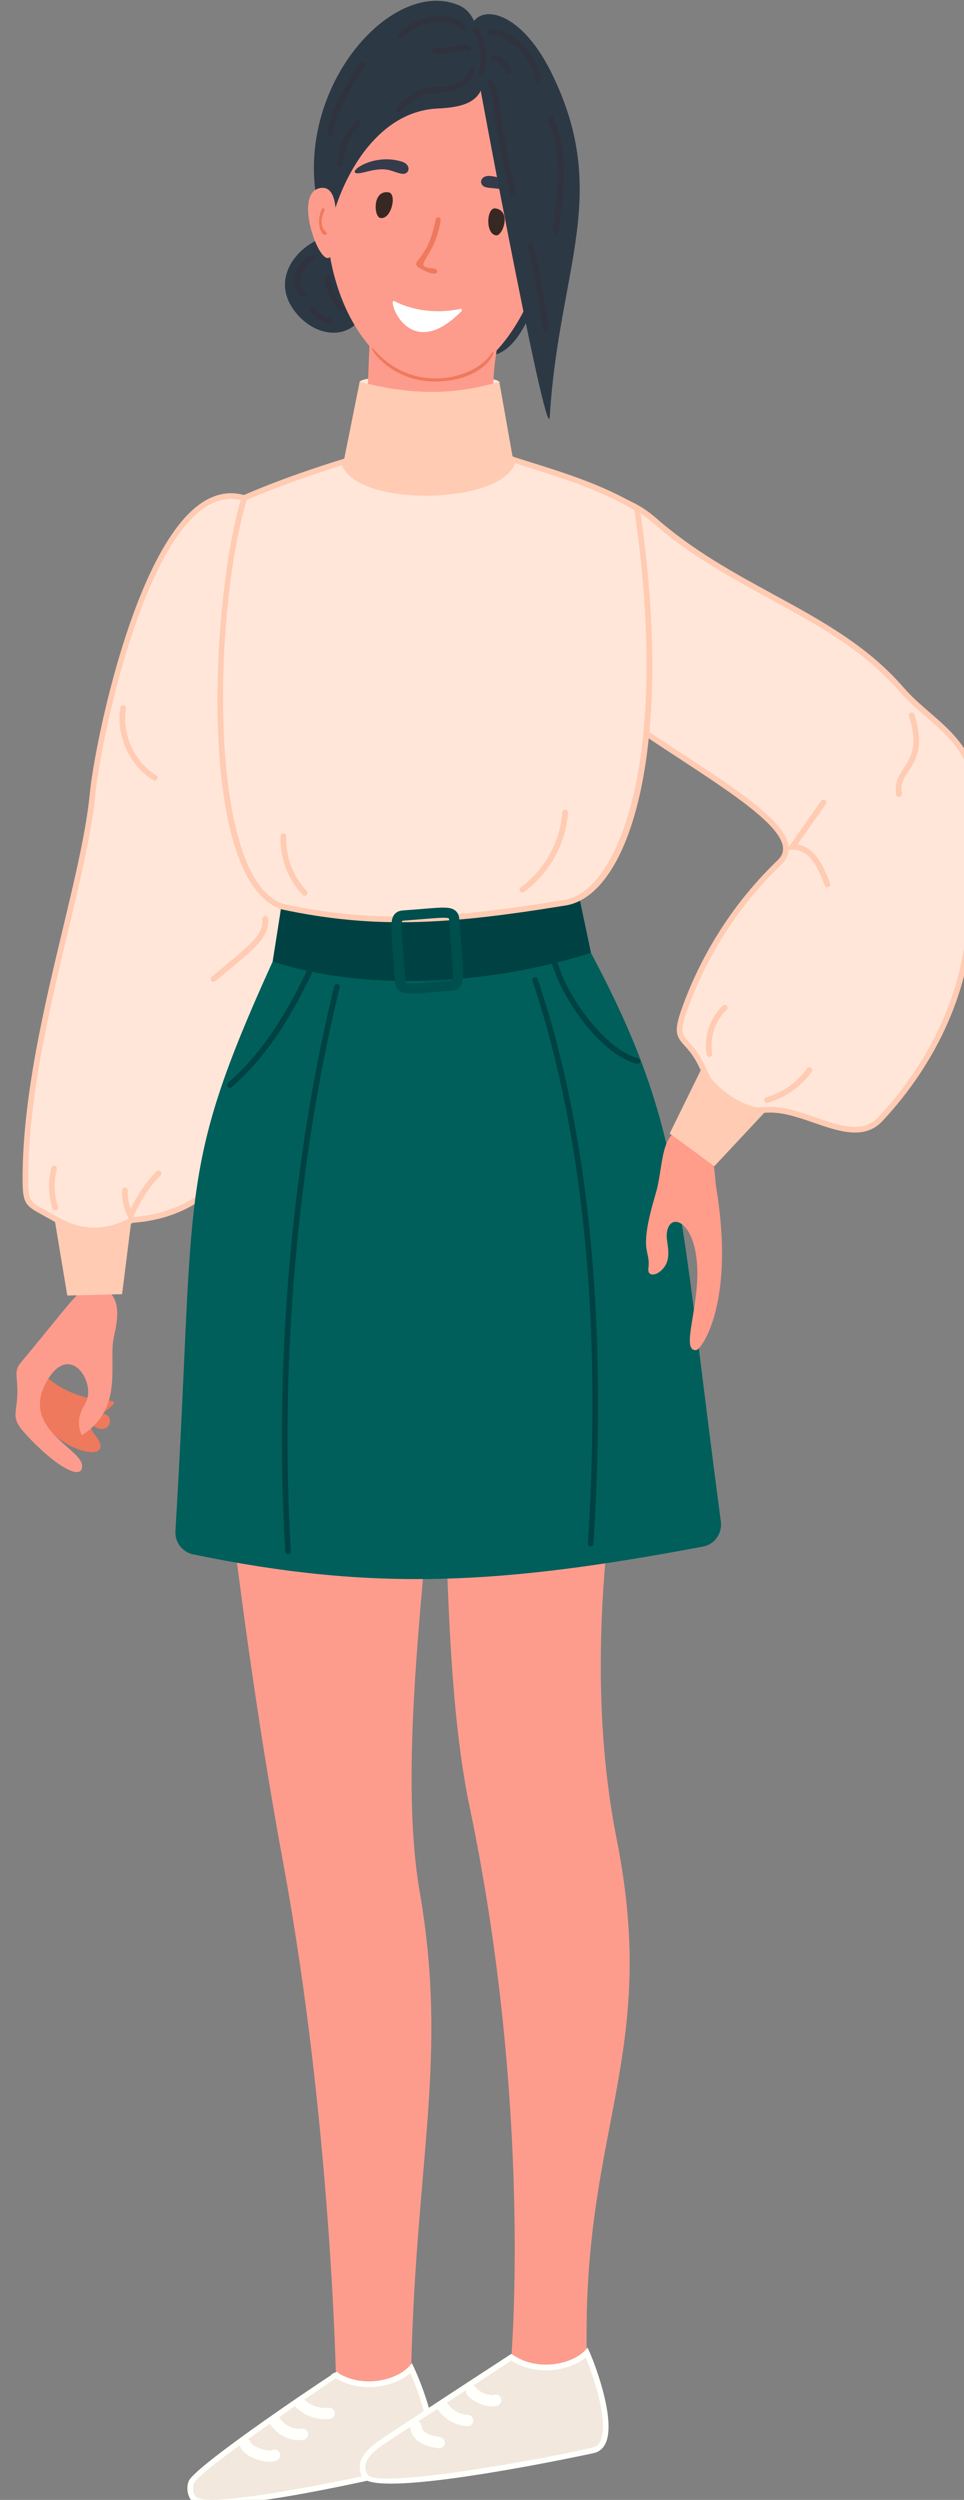 <?xml version="1.0" encoding="UTF-8" standalone="no"?>
<!-- Created with Inkscape (http://www.inkscape.org/) -->

<svg
   width="45.774mm"
   height="118.697mm"
   viewBox="0 0 45.774 118.697"
   version="1.1"
   id="svg1"
   inkscape:version="1.4.2 (f4327f4, 2025-05-13)"
   sodipodi:docname="woman5.svg"
   xmlns:inkscape="http://www.inkscape.org/namespaces/inkscape"
   xmlns:sodipodi="http://sodipodi.sourceforge.net/DTD/sodipodi-0.dtd"
   xmlns="http://www.w3.org/2000/svg"
   xmlns:svg="http://www.w3.org/2000/svg">
  <rect x="0" y="0" width="45.774" height="118.697" fill="#808080" stroke="none"/>
  <sodipodi:namedview
     id="namedview1"
     pagecolor="#ffffff"
     bordercolor="#000000"
     borderopacity="0.25"
     inkscape:showpageshadow="2"
     inkscape:pageopacity="0.0"
     inkscape:pagecheckerboard="0"
     inkscape:deskcolor="#d1d1d1"
     inkscape:document-units="mm"
     inkscape:zoom="1.2275954"
     inkscape:cx="151.51572"
     inkscape:cy="76.57246"
     inkscape:window-width="2880"
     inkscape:window-height="1676"
     inkscape:window-x="-12"
     inkscape:window-y="-12"
     inkscape:window-maximized="1"
     inkscape:current-layer="layer1" />
  <defs
     id="defs1" />
  <g
     inkscape:label="图层 1"
     inkscape:groupmode="layer"
     id="layer1"
     transform="translate(-64.823,-128.323)">
    <g
       id="XMLID_296_"
       transform="matrix(0.265,0,0,0.265,-402.745,104.823)">
	<path
   id="XMLID_140_"
   style="fill:#2c3945"
   d="m 1852.243,152.317 c -0.872,0.008 -1.711,-0.33 -2.578,-0.425 -1.194,-0.132 -2.399,0.2 -3.595,0.094 -4.063,-0.358 -21.359,-10.031 -1.133,-25.635 25.2,-19.442 18.04,25.868 7.306,25.966 z" />

	<path
   id="XMLID_136_"
   style="fill:#2c3945"
   d="m 1817.822,145.18 c 5.346,5.924 15.158,3.868 12.267,-10.249 -2.111,-10.307 -21.166,0.39 -12.267,10.249 z" />

	<path
   id="XMLID_144_"
   style="fill:#ffe6d9"
   d="m 1841.465,159.191 c -10.94,0 -21.919,-3.208 -0.091,-3.208 21.544,0 11.124,3.208 0.091,3.208 z" />

	<path
   id="XMLID_46_"
   style="fill:#fd9c8d"
   d="m 1874.81,183.213 c -13.463,-9.709 -25.985,-9.492 -20.873,-34.695 l -23.166,-1.445 c -0.941,18.706 0.281,20.032 -7.538,26.945 -1.722,1.523 -12.703,7.821 -12.703,7.821 17.423,15.516 49.254,14.232 64.28,1.374 z" />

	<path
   id="XMLID_41_"
   style="fill:#fd9c8d"
   d="m 1824.868,111.781 c -9.736,35.91 18.037,60.973 33.053,33.244 27.098,-50.04 -25.129,-62.471 -33.053,-33.244 z" />

	<path
   id="XMLID_95_"
   style="fill:#2c3945"
   d="m 1850.934,101.278 c 0.819,5.916 -3.955,6.65 -8.121,6.845 -13.187,0.616 -19.295,17.812 -19.498,23.594 -9.962,-23.25 10.309,-47.833 23.416,-42.042 3.924,1.735 3.705,8.009 4.203,11.603 z" />

	<g
   id="XMLID_36_">
		<path
   id="XMLID_40_"
   style="fill:#fd9c8d"
   d="m 1865.136,129.233 c -3.338,-1.578 -4.626,5.896 -5.164,9.622 -1.063,7.343 10.421,-7.136 5.164,-9.622 z" />

	</g>

	<g
   id="XMLID_33_">
		<path
   id="XMLID_34_"
   style="fill:#fd9c8d"
   d="m 1821.85,122.362 c 3.638,-0.53 2.79,7.011 2.269,10.739 -1.027,7.348 -7.999,-9.905 -2.269,-10.739 z" />

	</g>

	<g
   id="XMLID_262_">
		<path
   id="XMLID_32_"
   style="fill:#382823"
   d="m 1832.578,127.743 c -1.208,-0.181 -1.482,-5.045 1.449,-4.605 1.563,0.235 0.527,4.902 -1.449,4.605 z" />

		<path
   id="XMLID_31_"
   style="fill:#382823"
   d="m 1853.281,130.854 c 1.208,0.181 2.824,-4.398 -0.106,-4.838 -1.564,-0.235 -1.871,4.541 0.106,4.838 z" />

		<path
   id="XMLID_148_"
   style="fill:#353b4a"
   d="m 1836.377,117.626 c 1.885,0.58 1.413,2.471 -0.054,2.176 -2.072,-0.417 -2.383,-1.388 -6.609,-0.269 -4.645,1.229 0.773,-3.719 6.663,-1.907 z" />

		<path
   id="XMLID_147_"
   style="fill:#353b4a"
   d="m 1852.297,120.214 c -1.956,-0.216 -2.231,1.698 -0.77,2.027 1.837,0.414 2.72,-0.33 6.193,2.385 3.817,2.985 0.689,-3.735 -5.423,-4.412 z" />

		<path
   id="XMLID_29_"
   style="fill:#ee795c"
   d="m 1839.176,135.468 c -0.306,0.356 -0.22,0.866 0.179,1.107 3.908,2.361 3.913,0.292 2.665,0.194 -4.144,-0.326 0.226,-1.54 1.343,-8.515 0.117,-0.733 -0.711,-0.864 -0.883,-0.273 -0.3,1.027 -0.626,4.375 -3.304,7.487 z" />

		<path
   id="XMLID_28_"
   style="fill:#ffffff"
   d="m 1846.867,144.021 c 0.237,-0.052 0.399,0.241 0.226,0.417 -9.531,9.691 -13.487,-2.599 -12.007,-1.807 2.336,1.25 6.71,2.492 11.781,1.39 z" />

	</g>

	<g
   id="XMLID_23_">
		<path
   id="XMLID_27_"
   style="fill:#ee795c"
   d="m 1822.072,126.144 c 0.152,-0.328 0.629,-0.091 0.479,0.234 -0.908,1.972 -0.47,3.274 0.289,3.865 0.117,0.091 0.14,0.262 0.052,0.382 -0.586,0.797 -2.119,-1.661 -0.82,-4.481 z" />

	</g>

	<g
   id="XMLID_19_">
		<path
   id="XMLID_21_"
   style="fill:#ee795c"
   d="m 1862.745,136.637 c 0.884,-0.791 0.948,-2.222 0.938,-3.501 0,-0.362 0.528,-0.363 0.53,-0.004 0.039,4.801 -2.28,4.229 -1.468,3.505 z" />

	</g>

	<g
   id="XMLID_10_">
		<path
   id="XMLID_15_"
   style="fill:#ee795c"
   d="m 1831.536,151.434 c 7.055,8.014 17.899,5.156 20.9,0.62 1.185,-1.768 0.098,4.301 -8.904,4.942 -9.943,0.707 -14.029,-7.879 -11.996,-5.562 z" />

	</g>

	<path
   id="XMLID_104_"
   style="fill:#fd9c8d"
   d="m 1842.783,316.601 c 1.921,37.423 0.757,71.826 5.785,95.874 11.247,53.795 7.456,98.558 7.456,98.558 4.701,4.538 13.614,3.601 13.523,-0.817 -0.831,-40.166 13.015,-53.42 5.376,-91.913 -10.144,-51.108 9.974,-107.168 8.802,-115.083 -3.731,-25.195 -43.434,-35.174 -40.942,13.381 z" />

	<path
   id="XMLID_106_"
   style="fill:#fd9c8d"
   d="m 1839.623,427.724 c 5.098,29.544 -0.699,48.095 -1.537,85.284 -0.124,5.517 -8.728,6.821 -13.496,1.194 0,0 -0.924,-45.677 -9.42,-91.639 -9.827,-53.161 -14.186,-109.661 -13.881,-104.26 -1.733,-30.603 14.716,-37.485 26.406,-35.113 32.501,6.595 3.973,98.438 11.928,144.534 z" />

	<g
   id="XMLID_132_">
		<path
   style="fill:#ffe6d9"
   d="m 1768.963,299.311 c -0.039,5.679 0.396,4.879 5.203,7.679 3.264,1.902 7.836,3.565 13.78,0.344 1,-0.542 24.32,1.693 27.581,-40.359 0.947,-12.213 -1.42,-17.67 -2.323,-29.886 -0.776,-10.491 10.392,-54.541 -5.033,-59.176 -16.568,-4.979 -26.236,43.349 -27.161,52.942 -1.634,16.966 -11.882,44.537 -12.047,68.456 z"
   id="path22" />

		<path
   style="fill:#ffcbb2"
   d="m 1781.33,309.664 c -3.067,0 -5.56,-1.153 -7.419,-2.235 -0.735,-0.429 -1.367,-0.772 -1.91,-1.067 -3.226,-1.753 -3.579,-2.111 -3.545,-7.054 0.101,-14.466 3.873,-30.261 7.201,-44.197 2.161,-9.047 4.202,-17.592 4.849,-24.304 0.842,-8.733 7.985,-43.939 20.022,-52.023 2.524,-1.694 5.147,-2.149 7.789,-1.355 11.757,3.533 8.757,27.913 6.568,45.714 -0.738,6.003 -1.376,11.186 -1.175,13.91 0.326,4.419 0.837,7.891 1.331,11.248 0.858,5.839 1.6,10.881 0.992,18.714 -1.954,25.201 -11.36,39.276 -27.201,40.706 -0.285,0.025 -0.608,0.055 -0.688,0.079 -2.51,1.36 -4.788,1.864 -6.814,1.864 z m -11.86,-10.349 c -0.031,4.5 0.084,4.562 3.016,6.155 0.551,0.3 1.191,0.647 1.935,1.081 2.876,1.675 7.379,3.531 13.284,0.337 0.186,-0.102 0.435,-0.124 1.036,-0.178 19.308,-1.742 24.948,-22.591 26.28,-39.774 0.6,-7.72 -0.135,-12.71 -0.984,-18.488 -0.496,-3.375 -1.009,-6.865 -1.339,-11.321 -0.208,-2.824 0.434,-8.053 1.18,-14.109 2.025,-16.459 5.085,-41.333 -5.852,-44.62 -2.342,-0.704 -4.675,-0.291 -6.932,1.226 -11.738,7.883 -18.747,42.647 -19.578,51.279 -0.653,6.781 -2.703,15.359 -4.872,24.441 -3.316,13.885 -7.075,29.62 -7.174,43.971 z"
   id="path23" />

	</g>

	<path
   id="XMLID_134_"
   style="fill:#005f5b"
   d="m 1870.302,259.411 c 16.467,31.027 15.472,43.296 23.269,101.865 0.283,2.129 -1.119,4.116 -3.175,4.503 -35.68,6.717 -58.659,8.213 -91.416,1.389 -1.916,-0.399 -3.26,-2.19 -3.139,-4.195 3.713,-61.42 0,-63.653 17.421,-102.012 16.026,3.641 40.728,1.543 57.04,-1.55 z" />

	<g
   id="XMLID_108_">
		<path
   id="XMLID_100_"
   style="fill:#ee795c"
   d="m 1782.513,342.152 c 1.515,-0.85 2.528,2.236 0.291,2.546 -0.735,0.102 -1.478,-0.309 -1.925,-0.917 -0.744,1.52 2.039,2.82 1.47,4.367 -1.077,2.931 -14.96,-3.495 -11.011,-11.882 0.844,-1.793 2.025,-0.257 3.171,0.48 7.701,4.952 13.859,0.859 8.004,5.406 z" />

		<path
   id="XMLID_97_"
   style="fill:#fd9c8d"
   d="m 1768.402,332.49 c -1.095,1.31 -1.128,1.719 -0.973,3.49 0.536,6.121 -1.671,6.117 1.571,9.646 5.734,6.243 10.364,8.423 10.104,5.57 -0.287,-3.157 -11.568,-6.775 -5.999,-15.549 3.951,-6.226 8.319,0.51 6.795,4.084 -0.416,0.977 -2.256,3.122 -0.83,6.073 7.305,-4.508 4.948,-12.285 5.62,-16.93 0.258,-1.786 2.532,-8.46 -2.639,-9.571 -3.124,-0.673 -3.539,1.095 -13.649,13.187 z" />

	</g>

	<path
   id="XMLID_115_"
   style="fill:#004243"
   d="m 1870.302,259.411 c -19.258,6.067 -41.114,6.774 -57.04,1.55 l 1.798,-11.418 52.861,-1.436 z" />

	<g
   id="XMLID_205_">
		<path
   id="XMLID_203_"
   style="fill:#ff9c8a"
   d="m 1889.16,330.583 c -2.463,0.224 -0.254,-5.598 0.144,-11.987 0.702,-11.251 -5.276,-13.389 -5.434,-8.594 -0.056,1.684 1.349,4.834 -1.538,6.736 -0.522,0.344 -1.947,0.693 -1.744,-0.857 0.457,-3.481 -1.953,-2.438 1.341,-13.452 1.409,-4.711 0.657,-11.471 5.494,-11.48 5.154,-0.009 4.957,8.354 5.318,10.524 3.44,20.655 -2.65,29.026 -3.581,29.11 z" />

	</g>

	<g
   id="XMLID_96_">
		<path
   style="fill:#ffe6d9"
   d="m 1856.795,197.459 c 6.571,18.973 56.489,36.933 47.308,45.715 -7.63,7.298 -13.546,16.476 -17.112,26.543 -2.205,6.227 0.496,4.161 3.259,10.148 3.011,6.526 4.58,8.089 11.595,7.663 7.014,-0.425 15.401,6.899 20.278,1.7 9.114,-9.719 15.749,-22.95 16.005,-36.447 0.168,-8.903 3.861,-20.148 -0.787,-28.712 -2.644,-4.873 -7.753,-7.649 -11.358,-11.82 -11.776,-13.624 -29.51,-17.371 -44.32,-30.342 -13.31,-11.655 -29.249,2.9 -24.868,15.552 z"
   id="path24" />

		<path
   style="fill:#ffcbb2"
   d="m 1917.622,291.599 c -2.319,0 -4.867,-0.88 -7.368,-1.744 -2.818,-0.974 -5.718,-1.976 -8.379,-1.82 -7.207,0.438 -8.97,-1.203 -12.085,-7.957 -0.985,-2.134 -1.936,-3.183 -2.7,-4.026 -1.473,-1.624 -2.013,-2.446 -0.575,-6.504 3.59,-10.14 9.551,-19.387 17.238,-26.74 0.721,-0.689 1.033,-1.435 0.955,-2.279 -0.368,-4.007 -9.276,-9.841 -18.707,-16.017 -12.351,-8.089 -26.35,-17.257 -29.686,-26.887 -2.189,-6.325 0.568,-13.841 6.559,-17.874 6.056,-4.075 13.202,-3.409 19.123,1.776 6.648,5.823 13.92,9.792 20.952,13.629 8.691,4.743 16.9,9.223 23.417,16.762 1.379,1.596 3.021,3.017 4.608,4.391 2.533,2.193 5.153,4.462 6.812,7.519 3.389,6.244 2.471,13.68 1.583,20.872 -0.354,2.858 -0.687,5.557 -0.734,8.092 -0.239,12.693 -6.123,26.101 -16.141,36.784 -1.398,1.489 -3.066,2.023 -4.872,2.023 z m -15.174,-4.595 c 2.657,0 5.439,0.961 8.137,1.893 4.334,1.497 8.426,2.911 11.168,-0.015 9.849,-10.502 15.632,-23.664 15.867,-36.11 0.049,-2.587 0.386,-5.311 0.741,-8.196 0.868,-7.033 1.767,-14.306 -1.467,-20.264 -1.571,-2.895 -4.007,-5.003 -6.585,-7.236 -1.614,-1.398 -3.283,-2.843 -4.711,-4.494 -6.396,-7.399 -14.526,-11.837 -23.135,-16.535 -7.08,-3.864 -14.402,-7.86 -21.135,-13.756 -5.554,-4.865 -12.243,-5.498 -17.889,-1.698 -5.615,3.78 -8.209,10.803 -6.166,16.701 3.222,9.303 17.066,18.37 29.282,26.371 10.059,6.588 18.748,12.278 19.161,16.772 0.106,1.156 -0.319,2.201 -1.264,3.105 -7.573,7.244 -13.446,16.354 -16.984,26.346 -1.293,3.649 -0.873,4.112 0.371,5.484 0.769,0.847 1.82,2.007 2.869,4.282 2.926,6.341 4.296,7.779 11.104,7.37 0.212,-0.014 0.424,-0.02 0.636,-0.02 z"
   id="path25" />

	</g>

	<path
   id="XMLID_123_"
   style="fill:#ffcbb2"
   d="m 1884.405,291.772 7.996,5.867 9.443,-10.11 c -4.881,-0.757 -8.648,-3.347 -11.595,-7.663 z" />

	<g
   id="XMLID_94_">
		<path
   style="fill:#ffe6d9"
   d="m 1825.977,171.42 c 2.224,7.746 28.703,7.212 30.369,-0.378 7.909,2.51 15.011,4.491 22.196,8.714 6.496,43.965 -2.288,68.794 -12.74,70.64 -21.744,3.547 -34.64,4.186 -50.787,0.727 -14.245,-4.667 -12.779,-53.392 -6.843,-73.21 -10e-4,10e-4 6.386,-2.959 17.805,-6.493 z"
   id="path26" />

		<path
   style="fill:#ffcbb2"
   d="m 1836.147,253.916 c -6.995,0 -13.778,-0.699 -21.239,-2.297 -15.178,-4.969 -12.876,-54.972 -7.222,-73.851 l 0.066,-0.218 0.207,-0.096 c 0.064,-0.03 6.548,-3.015 17.868,-6.518 l 0.494,-0.153 0.143,0.497 c 1.059,3.69 8.596,5.399 15.508,5.181 7.51,-0.238 13.218,-2.511 13.88,-5.527 l 0.119,-0.542 3.128,0.986 c 6.82,2.138 13.262,4.157 19.7,7.942 l 0.209,0.123 0.036,0.24 c 6.442,43.608 -1.969,69.238 -13.154,71.213 -11.492,1.874 -20.79,3.02 -29.743,3.02 z m -27.555,-75.636 c -6.104,20.695 -6.928,67.936 6.581,72.361 16.799,3.596 30.209,2.571 50.547,-0.746 9.155,-1.617 19.028,-24.35 12.356,-69.824 -6.27,-3.648 -12.592,-5.629 -19.28,-7.727 l -2.107,-0.663 c -1.436,3.965 -8.697,5.602 -14.685,5.792 -7.024,0.225 -14.649,-1.378 -16.343,-5.425 -9.854,3.074 -15.902,5.71 -17.069,6.232 z"
   id="path27" />

	</g>

	<g
   id="XMLID_119_">
		<path
   style="fill:#004f4f"
   d="m 1838.093,266.708 c -1.096,0 -1.732,-0.151 -2.217,-0.568 -0.546,-0.47 -0.649,-1.12 -0.679,-1.568 -0.134,-1.983 -0.262,-3.635 -0.369,-5.01 -0.37,-4.757 -0.481,-6.193 0.299,-7.099 0.455,-0.529 1.081,-0.63 1.512,-0.661 1.353,-0.096 2.509,-0.192 3.495,-0.273 3.656,-0.303 5.028,-0.416 5.901,0.336 0.546,0.47 0.649,1.121 0.679,1.568 0.134,1.983 0.262,3.635 0.369,5.01 0.37,4.757 0.482,6.192 -0.299,7.098 -0.455,0.529 -1.081,0.63 -1.512,0.661 l -0.065,-0.91 0.065,0.91 c -1.354,0.096 -2.511,0.192 -3.497,0.274 -1.628,0.134 -2.802,0.232 -3.682,0.232 z m 5.829,-13.592 c -0.849,0 -2.18,0.11 -3.638,0.231 -0.992,0.082 -2.155,0.178 -3.517,0.275 -0.215,0.015 -0.275,0.047 -0.277,0.049 -0.262,0.361 -0.086,2.621 0.157,5.749 0.107,1.38 0.236,3.039 0.37,5.029 0.017,0.249 0.057,0.315 0.059,0.318 0.315,0.24 2.278,0.078 4.549,-0.11 0.992,-0.082 2.156,-0.179 3.519,-0.275 0.215,-0.015 0.275,-0.047 0.277,-0.049 0.262,-0.361 0.086,-2.621 -0.157,-5.749 -0.107,-1.381 -0.236,-3.039 -0.37,-5.03 -0.017,-0.249 -0.057,-0.316 -0.059,-0.318 -0.113,-0.086 -0.439,-0.12 -0.913,-0.12 z"
   id="path28" />

	</g>

	<path
   id="XMLID_120_"
   style="fill:#ffcbb2"
   d="m 1786.285,320.561 -9.822,0.244 -2.298,-13.815 c 4.453,2.189 8.985,2.217 13.78,0.344 z" />

	<path
   id="XMLID_135_"
   style="fill:#2c3945"
   d="m 1862.915,163.346 c 1.608,-26.547 11.073,-39.898 0.25,-61.728 -5.773,-11.645 -13.503,-12.43 -14.547,-7.62 -0.13,0.603 13.903,75.858 14.297,69.348 z" />

	<path
   id="XMLID_142_"
   style="fill:#ffcbb2"
   d="m 1856.346,171.042 c -1.032,7.531 -28.838,8.539 -30.369,0.378 l 2.882,-14.339 c 8.459,2.178 16.025,2.653 25.016,0 z" />

	<g
   id="XMLID_204_">
		<path
   style="fill:#30323e"
   d="m 1850.671,102.178 c -0.045,0 -0.091,-0.006 -0.137,-0.019 -0.269,-0.076 -0.427,-0.355 -0.352,-0.625 0.689,-2.457 0.298,-5.207 -1.048,-7.357 -0.149,-0.237 -0.076,-0.55 0.161,-0.699 0.233,-0.147 0.551,-0.078 0.698,0.161 1.494,2.388 1.93,5.442 1.165,8.168 -0.061,0.225 -0.266,0.371 -0.487,0.371 z"
   id="path29" />

	</g>

	<g
   id="XMLID_210_">
		<path
   style="fill:#30323e"
   d="m 1836.124,95.696 c -0.122,0 -0.245,-0.044 -0.343,-0.133 -0.206,-0.189 -0.22,-0.51 -0.031,-0.716 2.657,-2.902 6.461,-3.495 8.91,-3.121 1.586,0.242 2.767,0.886 3.159,1.721 0.119,0.253 0.01,0.555 -0.243,0.674 -0.255,0.119 -0.556,0.01 -0.675,-0.244 -0.197,-0.42 -1.014,-0.939 -2.394,-1.149 -2.2,-0.336 -5.622,0.196 -8.009,2.803 -0.101,0.11 -0.237,0.165 -0.374,0.165 z"
   id="path30" />

	</g>

	<g
   id="XMLID_211_">
		<path
   style="fill:#30323e"
   d="m 1843.261,98.297 c -0.326,0 -0.653,-0.021 -0.982,-0.07 -0.276,-0.042 -0.468,-0.3 -0.426,-0.577 0.04,-0.278 0.3,-0.47 0.576,-0.426 1.086,0.163 2.185,-0.038 3.348,-0.251 0.627,-0.115 1.275,-0.234 1.927,-0.292 0.771,-0.073 1.018,0.342 1.091,0.521 0.106,0.259 -0.017,0.555 -0.276,0.661 -0.223,0.089 -0.472,0.013 -0.606,-0.175 -0.025,-0.003 -0.065,-0.003 -0.119,0.002 -0.604,0.054 -1.229,0.169 -1.834,0.279 -0.881,0.162 -1.783,0.328 -2.699,0.328 z"
   id="path31" />

	</g>

	<g
   id="XMLID_212_">
		<path
   style="fill:#30323e"
   d="m 1835.836,108.806 c -0.124,0 -0.249,-0.045 -0.347,-0.137 -0.204,-0.191 -0.215,-0.512 -0.024,-0.717 3.272,-3.493 5.42,-3.592 7.497,-3.688 1.12,-0.052 2.179,-0.101 3.451,-0.68 0.885,-0.402 1.889,-1.256 2.051,-2.444 0.037,-0.278 0.3,-0.47 0.57,-0.434 0.277,0.038 0.472,0.294 0.434,0.571 -0.182,1.336 -1.191,2.574 -2.635,3.23 -1.45,0.66 -2.657,0.716 -3.824,0.77 -1.961,0.09 -3.814,0.176 -6.804,3.368 -0.099,0.107 -0.234,0.161 -0.369,0.161 z"
   id="path32" />

	</g>

	<g
   id="XMLID_214_">
		<path
   style="fill:#30323e"
   d="m 1823.529,113.295 c -0.026,0 -0.052,-0.002 -0.078,-0.006 -0.277,-0.042 -0.467,-0.302 -0.424,-0.578 0.741,-4.798 3.494,-8.996 5.923,-12.7 0.153,-0.234 0.468,-0.3 0.702,-0.146 0.233,0.153 0.299,0.468 0.146,0.702 -2.372,3.618 -5.062,7.718 -5.769,12.298 -0.039,0.25 -0.255,0.43 -0.5,0.43 z"
   id="path33" />

	</g>

	<g
   id="XMLID_215_">
		<path
   style="fill:#30323e"
   d="m 1825.27,118.559 c -0.03,0 -0.061,-0.002 -0.091,-0.008 -0.275,-0.05 -0.459,-0.313 -0.409,-0.589 0.748,-4.155 1.324,-5.167 3.468,-7.691 0.182,-0.214 0.501,-0.239 0.715,-0.058 0.214,0.181 0.239,0.501 0.059,0.714 -1.916,2.256 -2.501,3.09 -3.243,7.214 -0.045,0.246 -0.259,0.418 -0.499,0.418 z"
   id="path34" />

	</g>

	<g
   id="XMLID_216_">
		<path
   style="fill:#30323e"
   d="m 1860.785,103.713 c -0.275,0 -0.501,-0.22 -0.507,-0.496 -0.076,-3.475 -3.429,-6.688 -5.784,-7.86 -1.114,-0.554 -1.679,-0.502 -1.822,-0.4 -0.227,0.164 -0.543,0.114 -0.708,-0.114 -0.164,-0.227 -0.112,-0.544 0.114,-0.708 0.753,-0.545 1.975,-0.13 2.867,0.313 2.406,1.197 6.257,4.629 6.347,8.745 0.01,0.28 -0.216,0.512 -0.496,0.518 0,0.002 -0.01,0.002 -0.011,0.002 z"
   id="path35" />

	</g>

	<g
   id="XMLID_218_">
		<path
   style="fill:#30323e"
   d="m 1855.578,102.002 c -0.233,0 -0.443,-0.162 -0.495,-0.399 -0.162,-0.748 -1.402,-2.127 -2.304,-2.06 -0.313,0.02 -0.518,-0.202 -0.531,-0.481 -0.015,-0.279 0.201,-0.518 0.48,-0.532 1.441,-0.076 3.094,1.702 3.345,2.856 0.059,0.274 -0.114,0.544 -0.388,0.603 -0.036,0.01 -0.072,0.013 -0.107,0.013 z"
   id="path36" />

	</g>

	<g
   id="XMLID_219_">
		<path
   style="fill:#30323e"
   d="m 1856.353,123.803 c -0.229,0 -0.436,-0.154 -0.492,-0.386 -1.836,-7.462 -2.453,-11.87 -2.862,-14.786 -0.353,-2.518 -0.53,-3.781 -1.183,-4.84 -0.146,-0.239 -0.072,-0.551 0.166,-0.698 0.237,-0.147 0.55,-0.073 0.697,0.166 0.764,1.24 0.963,2.658 1.323,5.232 0.406,2.896 1.019,7.273 2.843,14.685 0.067,0.272 -0.1,0.546 -0.371,0.613 -0.042,0.009 -0.082,0.014 -0.121,0.014 z"
   id="path37" />

	</g>

	<g
   id="XMLID_220_">
		<path
   style="fill:#30323e"
   d="m 1863.926,130.872 c -0.025,0 -0.05,-0.001 -0.075,-0.005 -0.277,-0.041 -0.469,-0.299 -0.427,-0.576 l 0.032,-0.223 c 0.898,-6.053 2.017,-13.585 -0.871,-19.944 -0.115,-0.255 0,-0.555 0.252,-0.671 0.256,-0.116 0.556,-0.003 0.672,0.252 3.011,6.631 1.868,14.328 0.95,20.512 l -0.033,0.223 c -0.037,0.251 -0.253,0.432 -0.5,0.432 z"
   id="path38" />

	</g>

	<g
   id="XMLID_221_">
		<path
   style="fill:#30323e"
   d="m 1862.113,147.817 c -0.251,0 -0.47,-0.187 -0.502,-0.443 -0.614,-4.86 -1.499,-9.736 -2.631,-14.494 -0.064,-0.272 0.104,-0.545 0.376,-0.61 0.275,-0.065 0.545,0.105 0.61,0.376 1.141,4.792 2.032,9.705 2.65,14.601 0.035,0.278 -0.162,0.531 -0.439,0.566 -0.021,0.003 -0.042,0.004 -0.064,0.004 z"
   id="path39" />

	</g>

	<g
   id="XMLID_222_">
		<path
   style="fill:#30323e"
   d="m 1818.882,141.96 c -0.086,0 -0.172,-0.021 -0.251,-0.066 -1.297,-0.739 -1.79,-2.039 -1.39,-3.663 0.463,-1.872 2.033,-3.747 3.169,-3.785 0.322,0.017 0.515,0.211 0.523,0.49 0.01,0.28 -0.21,0.514 -0.49,0.523 -0.488,0.016 -1.823,1.422 -2.218,3.015 -0.29,1.176 0.015,2.03 0.907,2.538 0.243,0.139 0.328,0.448 0.19,0.691 -0.094,0.165 -0.265,0.257 -0.44,0.257 z"
   id="path40" />

	</g>

	<g
   id="XMLID_224_">
		<path
   style="fill:#30323e"
   d="m 1825.557,144.35 c -0.125,0 -0.25,-0.046 -0.348,-0.138 -1.563,-1.474 -2.515,-3.654 -2.547,-5.832 0,-0.28 0.22,-0.51 0.499,-0.514 0.284,0 0.511,0.222 0.515,0.499 0.028,1.909 0.861,3.819 2.229,5.109 0.204,0.192 0.213,0.513 0.021,0.716 -0.101,0.107 -0.235,0.16 -0.369,0.16 z"
   id="path41" />

	</g>

	<g
   id="XMLID_227_">
		<path
   style="fill:#30323e"
   d="m 1823.533,146.617 c -0.025,0 -0.05,-0.002 -0.075,-0.005 -1.397,-0.208 -2.703,-1.048 -3.493,-2.25 -0.153,-0.234 -0.089,-0.548 0.146,-0.702 0.232,-0.153 0.547,-0.09 0.702,0.146 0.633,0.963 1.678,1.638 2.794,1.803 0.277,0.041 0.469,0.299 0.427,0.576 -0.038,0.251 -0.254,0.432 -0.501,0.432 z"
   id="path42" />

	</g>

	<g
   id="XMLID_260_">
		<g
   id="XMLID_231_">
			<path
   style="fill:#ffcbb2"
   d="m 1912.659,247.663 c -0.207,0 -0.4,-0.127 -0.476,-0.333 -1.23,-3.361 -2.779,-6.468 -5.796,-6.413 l -0.997,0.017 6.172,-8.774 c 0.161,-0.23 0.478,-0.284 0.707,-0.123 0.229,0.161 0.284,0.477 0.123,0.706 l -5.087,7.231 c 3.485,0.604 5.047,4.87 5.829,7.008 0.097,0.263 -0.038,0.554 -0.302,0.65 -0.056,0.021 -0.115,0.031 -0.173,0.031 z"
   id="path43" />

		</g>

		<g
   id="XMLID_232_">
			<path
   style="fill:#ffcbb2"
   d="m 1925.484,231.48 c -0.243,0 -0.458,-0.176 -0.499,-0.424 -0.354,-2.154 0.527,-3.498 1.381,-4.798 1.281,-1.951 2.607,-3.969 0.91,-9.272 -0.086,-0.267 0.062,-0.552 0.328,-0.637 0.267,-0.084 0.552,0.062 0.637,0.329 1.845,5.764 0.252,8.189 -1.027,10.137 -0.849,1.292 -1.519,2.313 -1.228,4.076 0.046,0.276 -0.142,0.537 -0.418,0.582 -0.028,0.006 -0.056,0.007 -0.084,0.007 z"
   id="path44" />

		</g>

		<g
   id="XMLID_235_">
			<path
   style="fill:#ffcbb2"
   d="m 1787.899,307.751 -0.511,-0.958 c -0.793,-1.487 -1.172,-3.169 -1.096,-4.864 0.014,-0.279 0.261,-0.487 0.53,-0.483 0.279,0.013 0.496,0.25 0.483,0.53 -0.052,1.138 0.126,2.27 0.519,3.325 1.152,-2.495 2.742,-4.812 4.64,-6.752 0.195,-0.201 0.516,-0.204 0.717,-0.008 0.2,0.195 0.204,0.517 0.01,0.717 -2.073,2.119 -3.762,4.708 -4.885,7.486 z"
   id="path45" />

		</g>

		<g
   id="XMLID_236_">
			<path
   style="fill:#ffcbb2"
   d="m 1774.289,305.541 c -0.214,0 -0.413,-0.137 -0.482,-0.352 -0.749,-2.326 -0.817,-4.909 -0.193,-7.275 0.072,-0.271 0.347,-0.43 0.62,-0.36 0.271,0.072 0.432,0.349 0.36,0.62 -0.576,2.18 -0.513,4.562 0.178,6.705 0.086,0.267 -0.06,0.552 -0.327,0.638 -0.053,0.016 -0.104,0.024 -0.156,0.024 z"
   id="path46" />

		</g>

		<g
   id="XMLID_237_">
			<path
   style="fill:#ffcbb2"
   d="m 1891.52,278.046 c -0.242,0 -0.457,-0.174 -0.499,-0.422 -0.538,-3.158 0.6,-6.6 2.899,-8.768 0.203,-0.191 0.523,-0.183 0.717,0.021 0.191,0.204 0.183,0.524 -0.021,0.716 -2.059,1.942 -3.077,5.028 -2.594,7.86 0.047,0.276 -0.139,0.538 -0.415,0.585 -0.03,0.005 -0.059,0.008 -0.087,0.008 z"
   id="path47" />

		</g>

		<g
   id="XMLID_238_">
			<path
   style="fill:#ffcbb2"
   d="m 1901.84,286.268 c -0.223,0 -0.427,-0.147 -0.488,-0.372 -0.075,-0.27 0.083,-0.549 0.353,-0.624 2.923,-0.809 5.52,-2.636 7.313,-5.144 0.163,-0.228 0.479,-0.279 0.707,-0.118 0.228,0.163 0.28,0.479 0.117,0.707 -1.927,2.696 -4.721,4.661 -7.867,5.532 -0.045,0.013 -0.09,0.019 -0.135,0.019 z"
   id="path48" />

		</g>

		<g
   id="XMLID_239_">
			<path
   style="fill:#ffcbb2"
   d="m 1792.139,228.541 c -0.091,0 -0.182,-0.024 -0.265,-0.074 -4.28,-2.616 -6.708,-7.968 -5.903,-13.016 0.044,-0.277 0.306,-0.464 0.581,-0.42 0.276,0.044 0.465,0.304 0.421,0.581 -0.742,4.652 1.491,9.583 5.431,11.99 0.238,0.146 0.313,0.458 0.168,0.697 -0.097,0.156 -0.264,0.242 -0.433,0.242 z"
   id="path49" />

		</g>

		<g
   id="XMLID_240_">
			<path
   style="fill:#ffcbb2"
   d="m 1802.674,264.597 c -0.145,0 -0.287,-0.061 -0.388,-0.18 -0.181,-0.214 -0.153,-0.534 0.062,-0.714 0.867,-0.73 1.676,-1.401 2.426,-2.023 4.619,-3.827 6.938,-5.748 6.642,-8.334 -0.031,-0.278 0.168,-0.529 0.446,-0.561 0.28,-0.033 0.528,0.167 0.562,0.446 0.357,3.131 -2.102,5.169 -7.002,9.23 -0.748,0.62 -1.556,1.289 -2.421,2.018 -0.096,0.079 -0.212,0.118 -0.327,0.118 z"
   id="path50" />

		</g>

		<g
   id="XMLID_241_">
			<path
   style="fill:#ffcbb2"
   d="m 1819.011,249.186 c -0.133,0 -0.266,-0.052 -0.365,-0.156 -2.639,-2.746 -4.12,-6.686 -3.963,-10.538 0.013,-0.28 0.263,-0.499 0.527,-0.486 0.28,0.011 0.497,0.247 0.486,0.527 -0.146,3.583 1.229,7.244 3.68,9.795 0.194,0.202 0.188,0.523 -0.014,0.717 -0.098,0.094 -0.225,0.141 -0.351,0.141 z"
   id="path51" />

		</g>

		<g
   id="XMLID_242_">
			<path
   style="fill:#ffcbb2"
   d="m 1858.006,248.581 c -0.157,0 -0.312,-0.073 -0.411,-0.21 -0.164,-0.227 -0.112,-0.544 0.114,-0.708 4.268,-3.081 7.061,-8.112 7.472,-13.458 0.021,-0.279 0.272,-0.486 0.545,-0.466 0.279,0.021 0.488,0.265 0.467,0.544 -0.435,5.639 -3.384,10.948 -7.89,14.202 -0.09,0.064 -0.194,0.096 -0.297,0.096 z"
   id="path52" />

		</g>

	</g>

	<g
   id="XMLID_261_">
		<g
   id="XMLID_243_">
			<path
   style="fill:#004243"
   d="m 1816.025,367.163 c -0.266,0 -0.488,-0.207 -0.505,-0.476 -2.056,-33.267 1.141,-70.195 8.771,-101.315 0.066,-0.272 0.338,-0.442 0.613,-0.371 0.271,0.066 0.438,0.341 0.371,0.613 -7.605,31.025 -10.793,67.843 -8.743,101.012 0.018,0.279 -0.195,0.52 -0.475,0.537 -0.01,0 -0.021,0 -0.032,0 z"
   id="path53" />

		</g>

		<g
   id="XMLID_244_">
			<path
   style="fill:#004243"
   d="m 1870.251,365.757 c -0.313,-0.019 -0.524,-0.26 -0.507,-0.539 2.531,-39.674 -0.813,-73.586 -9.938,-100.795 -0.089,-0.265 0.054,-0.553 0.319,-0.642 0.268,-0.088 0.553,0.054 0.642,0.319 9.168,27.334 12.529,61.376 9.989,101.182 -0.017,0.269 -0.24,0.475 -0.505,0.475 z"
   id="path54" />

		</g>

		<g
   id="XMLID_245_">
			<path
   style="fill:#004243"
   d="m 1805.614,283.587 c -0.141,0 -0.281,-0.059 -0.381,-0.173 -0.185,-0.21 -0.164,-0.531 0.047,-0.715 6.693,-5.863 10.861,-13.384 14.056,-19.968 0.123,-0.252 0.427,-0.356 0.678,-0.235 0.252,0.122 0.356,0.425 0.234,0.677 -3.238,6.675 -7.47,14.306 -14.3,20.288 -0.095,0.085 -0.215,0.126 -0.334,0.126 z"
   id="path55" />

		</g>

		<g
   id="XMLID_246_">
			<path
   style="fill:#004243"
   d="m 1878.62,279.301 c -0.043,0 -0.087,-0.005 -0.131,-0.017 -6.726,-1.796 -13.527,-11.969 -15.254,-18.184 -0.075,-0.27 0.083,-0.549 0.352,-0.624 0.269,-0.075 0.549,0.083 0.624,0.353 1.849,6.651 8.746,15.929 14.539,17.476 0.271,0.072 0.431,0.35 0.359,0.621 -0.059,0.226 -0.264,0.375 -0.489,0.375 z"
   id="path56" />

		</g>

	</g>

	<g
   id="XMLID_1993_">
		<g
   id="XMLID_1998_">
			<path
   style="fill:#f2e8de"
   d="m 1798.95,536.178 c -0.504,-0.808 -0.598,-1.848 -0.266,-2.745 0.966,-2.615 26.901,-19.918 25.906,-19.231 4.768,3.043 11.118,1.456 13.496,-1.194 1.663,3.5 6.47,16.121 1.727,17.425 -2.833,0.778 -38.735,9.157 -40.863,5.745 z"
   id="path57" />

			<path
   style="fill:#fffffb"
   d="m 1802.741,537.436 c -2.246,0 -3.785,-0.289 -4.221,-0.988 -0.586,-0.94 -0.703,-2.132 -0.313,-3.189 0.91,-2.462 20.956,-16.04 25.513,-19.008 l -0.047,-0.03 0.628,-0.434 0.046,0.06 c 0.177,-0.11 0.275,-0.169 0.287,-0.169 l 0.366,0.013 0.063,0.211 c 4.575,2.766 10.514,1.146 12.644,-1.232 l 0.509,-0.566 0.327,0.688 c 1.434,3.019 5.123,12.521 3.324,16.445 -0.402,0.88 -1.049,1.446 -1.921,1.686 -0.315,0.085 -26.614,6.513 -37.205,6.513 z m -3.361,-1.526 c 1.739,2.794 34.404,-4.347 40.298,-5.967 0.577,-0.158 0.992,-0.527 1.267,-1.13 1.416,-3.09 -1.307,-11.093 -3.021,-14.939 -2.723,2.381 -8.591,3.758 -13.332,0.927 -3.251,2.117 -24.657,16.707 -25.434,18.809 -0.278,0.754 -0.193,1.636 0.222,2.301 v 0 z"
   id="path58" />

		</g>

		<g
   id="XMLID_1994_">
			<g
   id="XMLID_1997_">
				<path
   style="fill:#fffffb"
   d="m 1812.706,529.761 c -1.016,0 -2.178,-0.327 -3.095,-0.761 -0.863,-0.407 -1.95,-1.111 -2.225,-2.148 -0.142,-0.541 0.18,-1.096 0.722,-1.239 0.54,-0.139 1.094,0.179 1.238,0.72 0.046,0.13 0.441,0.542 1.325,0.922 1.148,0.492 2.19,0.559 2.498,0.416 0.515,-0.233 1.111,-0.01 1.345,0.5 0.233,0.509 0.01,1.11 -0.499,1.344 -0.375,0.172 -0.826,0.246 -1.309,0.246 z"
   id="path59" />

			</g>

			<g
   id="XMLID_1996_">
				<path
   style="fill:#fffffb"
   d="m 1818.01,525.886 c -2.079,0 -4.115,-1.121 -5.228,-2.934 -0.293,-0.478 -0.144,-1.102 0.334,-1.395 0.476,-0.294 1.102,-0.143 1.395,0.334 0.818,1.333 2.439,2.136 3.965,1.936 0.558,-0.073 1.064,0.322 1.134,0.878 0.07,0.555 -0.322,1.063 -0.878,1.134 -0.241,0.031 -0.482,0.047 -0.722,0.047 z"
   id="path60" />

			</g>

			<g
   id="XMLID_1995_">
				<path
   style="fill:#fffffb"
   d="m 1822.686,522.132 c -1.87,0 -3.74,-0.725 -5.126,-2.014 -0.41,-0.381 -0.434,-1.022 -0.052,-1.433 0.38,-0.41 1.024,-0.434 1.433,-0.052 1.154,1.073 2.765,1.615 4.308,1.439 0.563,-0.06 1.058,0.339 1.12,0.896 0.061,0.557 -0.339,1.058 -0.896,1.12 -0.262,0.03 -0.525,0.044 -0.787,0.044 z"
   id="path61" />

			</g>

		</g>

	</g>

	<g
   id="XMLID_181_">
		<g
   id="XMLID_1992_">
			<path
   style="fill:#f2e8de"
   d="m 1829.813,532.284 c -1.439,-2.451 0.785,-4.565 3.102,-6.099 10.816,-7.159 23.109,-15.152 23.109,-15.152 4.686,3.175 11.076,1.767 13.523,-0.817 1.384,3.125 6.181,16.268 1.187,17.486 -2.871,0.7 -38.863,8.089 -40.921,4.582 z"
   id="path62" />

			<path
   style="fill:#fffffb"
   d="m 1834.452,533.675 c -2.721,0 -4.602,-0.325 -5.077,-1.134 -1.296,-2.208 -0.199,-4.489 3.26,-6.779 10.694,-7.077 22.989,-15.073 23.112,-15.153 l 0.282,-0.184 0.278,0.188 c 4.525,3.066 10.645,1.604 12.87,-0.746 l 0.523,-0.553 0.309,0.696 c 1.351,3.053 4.78,12.639 2.877,16.506 -0.439,0.892 -1.123,1.456 -2.034,1.678 -0.309,0.077 -25.312,5.481 -36.4,5.481 z m -4.202,-1.648 c 1.68,2.863 34.213,-3.319 40.362,-4.817 0.614,-0.15 1.061,-0.523 1.364,-1.141 1.516,-3.079 -0.955,-11.008 -2.613,-14.992 -2.782,2.302 -8.68,3.511 -13.341,0.561 -1.887,1.228 -13.03,8.484 -22.828,14.969 -3.01,1.993 -3.945,3.715 -2.944,5.42 z"
   id="path63" />

		</g>

		<g
   id="XMLID_1988_">
			<g
   id="XMLID_1991_">
				<path
   style="fill:#fffffb"
   d="m 1843.09,527.351 c -0.052,0 -0.104,-0.004 -0.157,-0.012 -1.18,-0.184 -4.768,-0.743 -5.02,-3.816 -0.045,-0.558 0.37,-1.047 0.929,-1.093 0.559,-0.04 1.047,0.371 1.093,0.929 0.056,0.688 0.483,1.536 3.311,1.977 0.553,0.086 0.932,0.604 0.846,1.158 -0.079,0.499 -0.511,0.857 -1.002,0.857 z"
   id="path64" />

			</g>

			<g
   id="XMLID_1990_">
				<path
   style="fill:#fffffb"
   d="m 1848.207,523.39 c -2.125,-0.091 -4.148,-1.238 -5.323,-2.996 -0.311,-0.465 -0.186,-1.095 0.279,-1.406 0.466,-0.313 1.096,-0.187 1.406,0.279 0.823,1.23 2.233,2.034 3.681,2.097 0.56,0.023 0.993,0.497 0.969,1.057 -0.024,0.543 -0.472,0.969 -1.012,0.969 z"
   id="path65" />

			</g>

			<g
   id="XMLID_1989_">
				<path
   style="fill:#fffffb"
   d="m 1852.542,519.837 c -1.685,0 -3.714,-1.106 -4.453,-2.129 -0.327,-0.454 -0.226,-1.088 0.229,-1.416 0.454,-0.326 1.088,-0.226 1.416,0.229 0.498,0.69 2.392,1.526 3.144,1.244 0.524,-0.198 1.108,0.068 1.305,0.594 0.196,0.524 -0.069,1.108 -0.594,1.305 -0.322,0.119 -0.676,0.173 -1.047,0.173 z"
   id="path66" />

			</g>

		</g>

	</g>

</g>
  </g>
</svg>
